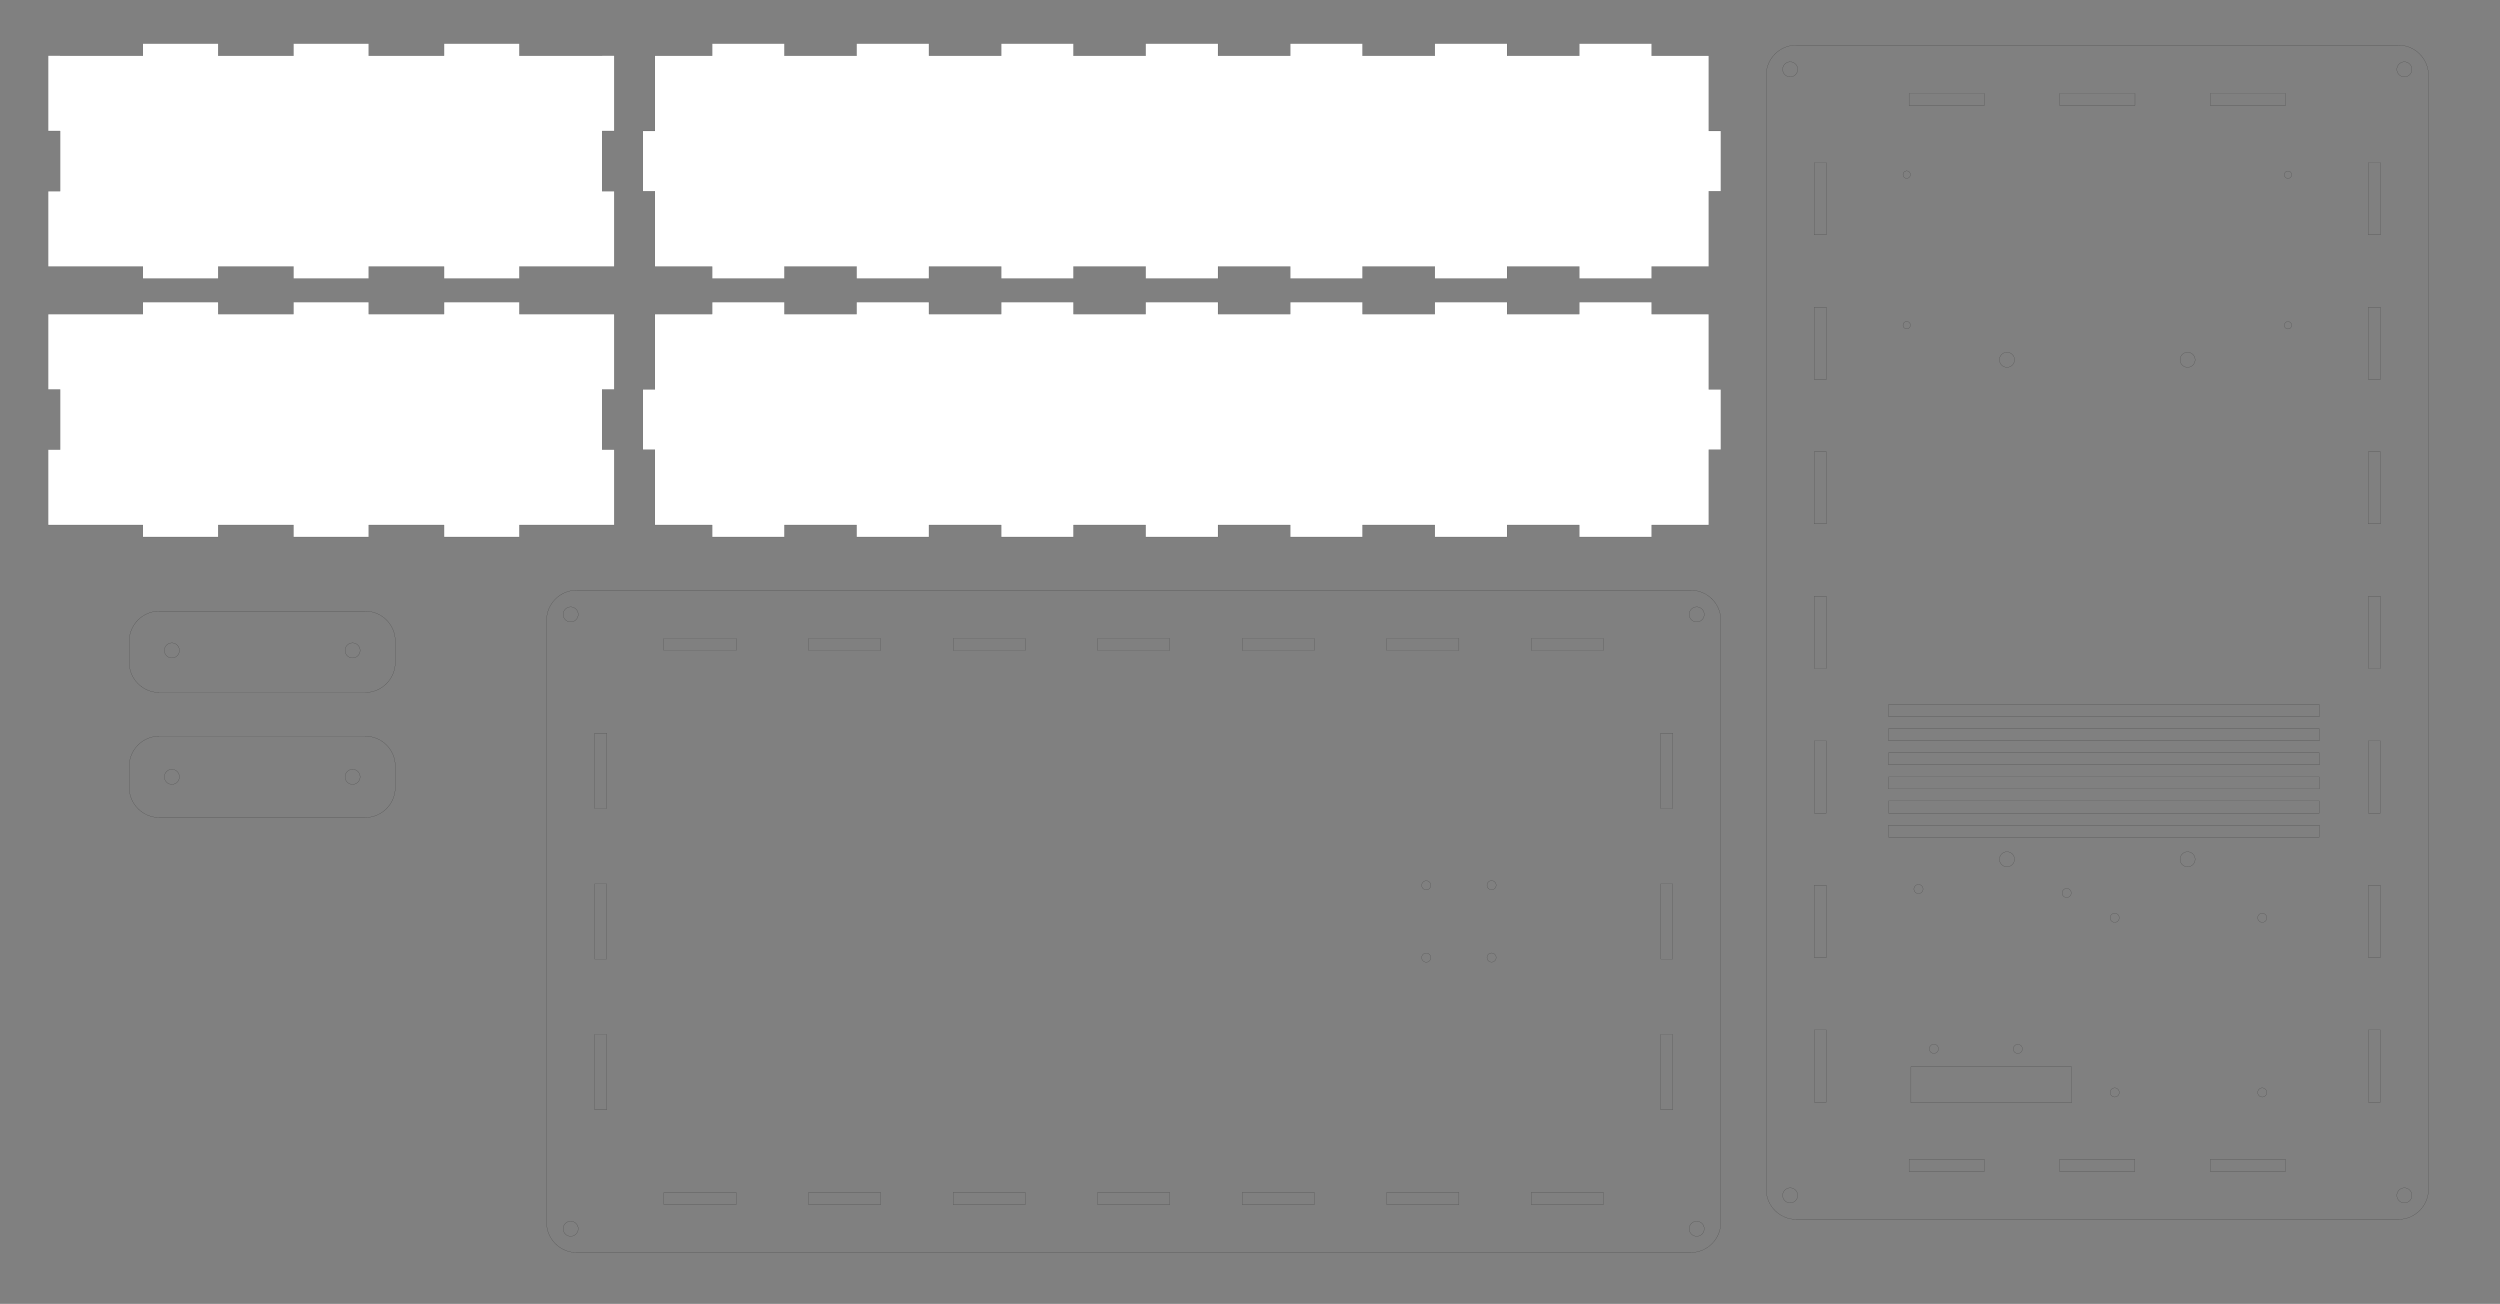 <?xml version="1.0" encoding="utf-8"?>
<!-- Generator: Adobe Illustrator 22.0.0, SVG Export Plug-In . SVG Version: 6.00 Build 0)  -->
<svg version="1.1" id="Layer_1" xmlns="http://www.w3.org/2000/svg" xmlns:xlink="http://www.w3.org/1999/xlink" x="0px" y="0px"
	 viewBox="0 0 2353.4 1227.4" style="enable-background:new 0 0 2353.4 1227.4;" xml:space="preserve">
<rect x="0" y="0" width="2353.4" height="1227.4" fill="#808080" stroke="none"/>
<style type="text/css">
	.st0{fill:#FFFFFF;stroke:#000000;stroke-width:0.1;stroke-miterlimit:10;}
	.st1{fill:none;stroke:#000000;stroke-width:0.1;stroke-miterlimit:10;}
</style>
<polygon class="st0" points="578.2,123.3 578.2,52.4 566.8,52.4 566.8,52.5 488.9,52.5 488.9,41.1 418,41.1 418,52.5 347.1,52.5 
	347.1,41.1 276.3,41.1 276.3,52.5 205.4,52.5 205.4,41.1 134.5,41.1 134.5,52.5 56.6,52.5 56.6,52.4 45.3,52.4 45.3,123.3 
	56.6,123.3 56.6,180 45.3,180 45.3,250.9 56.6,250.9 56.6,250.9 134.5,250.9 134.5,262.2 205.4,262.2 205.4,250.9 276.3,250.9 
	276.3,262.2 347.1,262.2 347.1,250.9 418,250.9 418,262.2 488.9,262.2 488.9,250.9 566.8,250.9 566.8,250.9 578.2,250.9 578.2,180 
	566.8,180 566.8,123.3 "/>
<polygon class="st0" points="1608.6,123.3 1608.6,52.5 1554.8,52.5 1554.8,41.1 1486.7,41.1 1486.7,52.5 1418.7,52.5 1418.7,41.1 
	1350.7,41.1 1350.7,52.5 1282.6,52.5 1282.6,41.1 1214.6,41.1 1214.6,52.5 1146.6,52.5 1146.6,41.1 1078.5,41.1 1078.5,52.5 
	1010.5,52.5 1010.5,41.1 942.5,41.1 942.5,52.5 874.5,52.5 874.5,41.1 806.4,41.1 806.4,52.5 738.4,52.5 738.4,41.1 670.4,41.1 
	670.4,52.5 616.5,52.5 616.5,123.3 605.2,123.3 605.2,180 616.5,180 616.5,250.9 670.4,250.9 670.4,262.2 738.4,262.2 738.4,250.9 
	806.4,250.9 806.4,262.2 874.5,262.2 874.5,250.9 942.5,250.9 942.5,262.2 1010.5,262.2 1010.5,250.9 1078.5,250.9 1078.5,262.2 
	1146.6,262.2 1146.6,250.9 1214.6,250.9 1214.6,262.2 1282.6,262.2 1282.6,250.9 1350.7,250.9 1350.7,262.2 1418.7,262.2 
	1418.7,250.9 1486.7,250.9 1486.7,262.2 1554.8,262.2 1554.8,250.9 1608.6,250.9 1608.6,180 1620,180 1620,123.3 "/>
<polygon class="st0" points="1608.6,366.6 1608.6,295.7 1554.8,295.7 1554.8,284.4 1486.7,284.4 1486.7,295.7 1418.7,295.7 
	1418.7,284.4 1350.7,284.4 1350.7,295.7 1282.6,295.7 1282.6,284.4 1214.6,284.4 1214.6,295.7 1146.6,295.7 1146.6,284.4 
	1078.5,284.4 1078.5,295.7 1010.5,295.7 1010.5,284.4 942.5,284.4 942.5,295.7 874.5,295.7 874.5,284.4 806.4,284.4 806.4,295.7 
	738.4,295.7 738.4,284.4 670.4,284.4 670.4,295.7 616.5,295.7 616.5,366.6 605.2,366.6 605.2,423.3 616.5,423.3 616.5,494.2 
	670.4,494.2 670.4,505.5 738.4,505.5 738.4,494.2 806.4,494.2 806.4,505.5 874.5,505.5 874.5,494.2 942.5,494.2 942.5,505.5 
	1010.5,505.5 1010.5,494.2 1078.5,494.2 1078.5,505.5 1146.6,505.5 1146.6,494.2 1214.6,494.2 1214.6,505.5 1282.6,505.5 
	1282.6,494.2 1350.7,494.2 1350.7,505.5 1418.7,505.5 1418.7,494.2 1486.7,494.2 1486.7,505.5 1554.8,505.5 1554.8,494.2 
	1608.6,494.2 1608.6,423.3 1620,423.3 1620,366.6 "/>
<polygon class="st0" points="578.2,366.6 578.2,295.7 566.8,295.7 566.8,295.7 488.9,295.7 488.9,284.4 418,284.4 418,295.7 
	347.1,295.7 347.1,284.4 276.3,284.4 276.3,295.7 205.4,295.7 205.4,284.4 134.5,284.4 134.5,295.7 56.6,295.7 56.6,295.7 
	45.3,295.7 45.3,366.6 56.6,366.6 56.6,423.3 45.3,423.3 45.3,494.2 56.6,494.2 56.6,494.2 134.5,494.2 134.5,505.5 205.4,505.5 
	205.4,494.2 276.3,494.2 276.3,505.5 347.1,505.5 347.1,494.2 418,494.2 418,505.5 488.9,505.5 488.9,494.2 566.8,494.2 
	566.8,494.2 578.2,494.2 578.2,423.3 566.8,423.3 566.8,366.6 "/>
<path class="st1" d="M343.8,575.3H149.9c-15.6,0-28.3,12.8-28.3,28.3v20c0,15.6,12.8,28.3,28.3,28.3h193.9
	c15.6,0,28.3-12.8,28.3-28.3v-20C372.2,588.1,359.4,575.3,343.8,575.3z M161.8,619.4c-3.9,0-7.1-3.2-7.1-7.1s3.2-7.1,7.1-7.1
	s7.1,3.2,7.1,7.1S165.7,619.4,161.8,619.4z M331.9,619.4c-3.9,0-7.1-3.2-7.1-7.1s3.2-7.1,7.1-7.1s7.1,3.2,7.1,7.1
	S335.8,619.4,331.9,619.4z"/>
<path class="st1" d="M343.8,693H149.9c-15.6,0-28.3,12.8-28.3,28.3v20c0,15.6,12.8,28.3,28.3,28.3h193.9c15.6,0,28.3-12.8,28.3-28.3
	v-20C372.2,705.7,359.4,693,343.8,693z M161.8,738.4c-3.9,0-7.1-3.2-7.1-7.1s3.2-7.1,7.1-7.1s7.1,3.2,7.1,7.1
	S165.7,738.4,161.8,738.4z M331.9,738.4c-3.9,0-7.1-3.2-7.1-7.1s3.2-7.1,7.1-7.1s7.1,3.2,7.1,7.1S335.8,738.4,331.9,738.4z"/>
<path class="st1" d="M1591.6,555.6H542.8c-15.6,0-28.3,12.8-28.3,28.3v566.9c0,15.6,12.8,28.3,28.3,28.3h1048.8
	c15.6,0,28.3-12.8,28.3-28.3V583.9C1620,568.3,1607.2,555.6,1591.6,555.6z M537.2,1163.8c-3.9,0-7.1-3.2-7.1-7.1s3.2-7.1,7.1-7.1
	c3.9,0,7.1,3.2,7.1,7.1S541.1,1163.8,537.2,1163.8z M537.2,585.5c-3.9,0-7.1-3.2-7.1-7.1s3.2-7.1,7.1-7.1c3.9,0,7.1,3.2,7.1,7.1
	S541.1,585.5,537.2,585.5z M571.1,1044.6h-11.3v-70.9h11.3V1044.6z M571.1,902.8h-11.3V832h11.3V902.8z M571.1,761.1h-11.3v-70.9
	h11.3V761.1z M693,1133.9h-68v-11.3h68V1133.9z M693,612.3h-68v-11.3h68V612.3z M829.1,1133.9h-68v-11.3h68V1133.9z M829.1,612.3
	h-68v-11.3h68V612.3z M965.2,1133.9h-68v-11.3h68V1133.9z M965.2,612.3h-68v-11.3h68V612.3z M1101.2,1133.9h-68v-11.3h68V1133.9z
	 M1101.2,612.3h-68v-11.3h68V612.3z M1237.3,1133.9h-68v-11.3h68V1133.9z M1237.3,612.3h-68v-11.3h68V612.3z M1373.4,1133.9h-68
	v-11.3h68V1133.9z M1342.6,897.2c2.3,0,4.3,1.9,4.3,4.3c0,2.3-1.9,4.3-4.3,4.3c-2.3,0-4.3-1.9-4.3-4.3
	C1338.3,899.1,1340.2,897.2,1342.6,897.2z M1338.3,833.4c0-2.3,1.9-4.3,4.3-4.3c2.3,0,4.3,1.9,4.3,4.3c0,2.3-1.9,4.3-4.3,4.3
	C1340.2,837.6,1338.3,835.7,1338.3,833.4z M1373.4,612.3h-68v-11.3h68V612.3z M1404.1,905.7c-2.3,0-4.3-1.9-4.3-4.3
	c0-2.3,1.9-4.3,4.3-4.3c2.3,0,4.3,1.9,4.3,4.3C1408.4,903.8,1406.5,905.7,1404.1,905.7z M1404.1,837.6c-2.3,0-4.3-1.9-4.3-4.3
	c0-2.3,1.9-4.3,4.3-4.3c2.3,0,4.3,1.9,4.3,4.3C1408.4,835.7,1406.5,837.6,1404.1,837.6z M1509.4,1133.9h-68v-11.3h68V1133.9z
	 M1509.4,612.3h-68v-11.3h68V612.3z M1574.6,1044.6h-11.3v-70.9h11.3V1044.6z M1574.6,902.8h-11.3V832h11.3V902.8z M1574.6,761.1
	h-11.3v-70.9h11.3V761.1z M1597.2,1163.8c-3.9,0-7.1-3.2-7.1-7.1s3.2-7.1,7.1-7.1c3.9,0,7.1,3.2,7.1,7.1
	S1601.2,1163.8,1597.2,1163.8z M1597.2,585.5c-3.9,0-7.1-3.2-7.1-7.1s3.2-7.1,7.1-7.1c3.9,0,7.1,3.2,7.1,7.1
	S1601.2,585.5,1597.2,585.5z"/>
<path class="st1" d="M2257.8,42.5h-566.9c-15.6,0-28.3,12.8-28.3,28.3v1048.8c0,15.6,12.8,28.3,28.3,28.3h566.9
	c15.6,0,28.3-12.8,28.3-28.3V70.9C2286.1,55.3,2273.4,42.5,2257.8,42.5z M2157.3,164.5c0,2-1.6,3.5-3.5,3.5s-3.5-1.6-3.5-3.5
	s1.6-3.5,3.5-3.5S2157.3,162.5,2157.3,164.5z M2157.3,306.2c0,2-1.6,3.5-3.5,3.5s-3.5-1.6-3.5-3.5s1.6-3.5,3.5-3.5
	S2157.3,304.2,2157.3,306.2z M2080.6,87.9h70.9v11.3h-70.9V87.9z M2059.3,331.6c3.9,0,7.1,3.2,7.1,7.1c0,3.9-3.2,7.1-7.1,7.1
	s-7.1-3.2-7.1-7.1C2052.2,334.7,2055.4,331.6,2059.3,331.6z M1938.9,87.9h70.9v11.3h-70.9V87.9z M1889.3,331.6
	c3.9,0,7.1,3.2,7.1,7.1c0,3.9-3.2,7.1-7.1,7.1s-7.1-3.2-7.1-7.1C1882.2,334.7,1885.3,331.6,1889.3,331.6z M1797.1,87.9h70.9v11.3
	h-70.9V87.9z M1794.9,160.9c2,0,3.5,1.6,3.5,3.5s-1.6,3.5-3.5,3.5c-2,0-3.5-1.6-3.5-3.5S1792.9,160.9,1794.9,160.9z M1794.9,302.6
	c2,0,3.5,1.6,3.5,3.5s-1.6,3.5-3.5,3.5c-2,0-3.5-1.6-3.5-3.5S1792.9,302.6,1794.9,302.6z M1685.2,1132.4c-3.9,0-7.1-3.2-7.1-7.1
	s3.2-7.1,7.1-7.1s7.1,3.2,7.1,7.1S1689.1,1132.4,1685.2,1132.4z M1685.2,72.4c-3.9,0-7.1-3.2-7.1-7.1s3.2-7.1,7.1-7.1
	s7.1,3.2,7.1,7.1S1689.1,72.4,1685.2,72.4z M1719.2,1037.5h-11.3v-68h11.3V1037.5z M1719.2,901.4h-11.3v-68h11.3V901.4z
	 M1719.2,765.4h-11.3v-68h11.3V765.4z M1719.2,629.3h-11.3v-68h11.3V629.3z M1719.2,493.2h-11.3v-68h11.3V493.2z M1719.2,357.2
	h-11.3v-68h11.3V357.2z M1719.2,221.1h-11.3v-68h11.3V221.1z M1868,1102.7h-70.9v-11.3h70.9V1102.7z M1950,1004.2v34h-151.1v-34
	H1950z M1801.7,836.9c0-2.3,1.9-4.3,4.3-4.3c2.3,0,4.3,1.9,4.3,4.3c0,2.3-1.9,4.3-4.3,4.3C1803.6,841.2,1801.7,839.3,1801.7,836.9z
	 M1816.2,987.3c0-2.3,1.9-4.3,4.3-4.3s4.3,1.9,4.3,4.3c0,2.3-1.9,4.3-4.3,4.3S1816.2,989.7,1816.2,987.3z M1889.3,816
	c-3.9,0-7.1-3.2-7.1-7.1c0-3.9,3.2-7.1,7.1-7.1s7.1,3.2,7.1,7.1C1896.3,812.8,1893.2,816,1889.3,816z M1899.5,983.1
	c2.3,0,4.3,1.9,4.3,4.3c0,2.3-1.9,4.3-4.3,4.3c-2.3,0-4.3-1.9-4.3-4.3C1895.3,985,1897.2,983.1,1899.5,983.1z M1941.2,840.6
	c0-2.3,1.9-4.3,4.3-4.3c2.3,0,4.3,1.9,4.3,4.3c0,2.3-1.9,4.3-4.3,4.3C1943.1,844.9,1941.2,843,1941.2,840.6z M2009.7,1102.7h-70.9
	v-11.3h70.9V1102.7z M1990.7,1024.1c2.3,0,4.3,1.9,4.3,4.3c0,2.3-1.9,4.3-4.3,4.3c-2.3,0-4.3-1.9-4.3-4.3
	C1986.4,1026.1,1988.3,1024.1,1990.7,1024.1z M1986.4,864c0-2.3,1.9-4.3,4.3-4.3c2.3,0,4.3,1.9,4.3,4.3c0,2.3-1.9,4.3-4.3,4.3
	C1988.3,868.2,1986.4,866.3,1986.4,864z M2059.3,816c-3.9,0-7.1-3.2-7.1-7.1c0-3.9,3.2-7.1,7.1-7.1s7.1,3.2,7.1,7.1
	C2066.4,812.8,2063.2,816,2059.3,816z M2151.5,1102.7h-70.9v-11.3h70.9V1102.7z M2129.6,1024.1c2.3,0,4.3,1.9,4.3,4.3
	c0,2.3-1.9,4.3-4.3,4.3c-2.3,0-4.3-1.9-4.3-4.3C2125.3,1026.1,2127.2,1024.1,2129.6,1024.1z M2125.3,864c0-2.3,1.9-4.3,4.3-4.3
	c2.3,0,4.3,1.9,4.3,4.3c0,2.3-1.9,4.3-4.3,4.3C2127.2,868.2,2125.3,866.3,2125.3,864z M2183.3,788h-405.5v-11.3h405.5V788z
	 M2183.3,765.4h-405.5V754h405.5V765.4z M2183.3,742.7h-405.5v-11.3h405.5V742.7z M2183.3,720h-405.5v-11.3h405.5V720z
	 M2183.3,697.3h-405.5V686h405.5V697.3z M2183.3,674.6h-405.5v-11.3h405.5V674.6z M2240.8,1037.5h-11.3v-68h11.3V1037.5z
	 M2240.8,901.4h-11.3v-68h11.3V901.4z M2240.8,765.4h-11.3v-68h11.3V765.4z M2240.8,629.3h-11.3v-68h11.3V629.3z M2240.8,493.2
	h-11.3v-68h11.3V493.2z M2240.8,357.2h-11.3v-68h11.3V357.2z M2240.8,221.1h-11.3v-68h11.3V221.1z M2263.4,1132.4
	c-3.9,0-7.1-3.2-7.1-7.1s3.2-7.1,7.1-7.1c3.9,0,7.1,3.2,7.1,7.1S2267.3,1132.4,2263.4,1132.4z M2263.4,72.4c-3.9,0-7.1-3.2-7.1-7.1
	s3.2-7.1,7.1-7.1c3.9,0,7.1,3.2,7.1,7.1S2267.3,72.4,2263.4,72.4z"/>
</svg>
